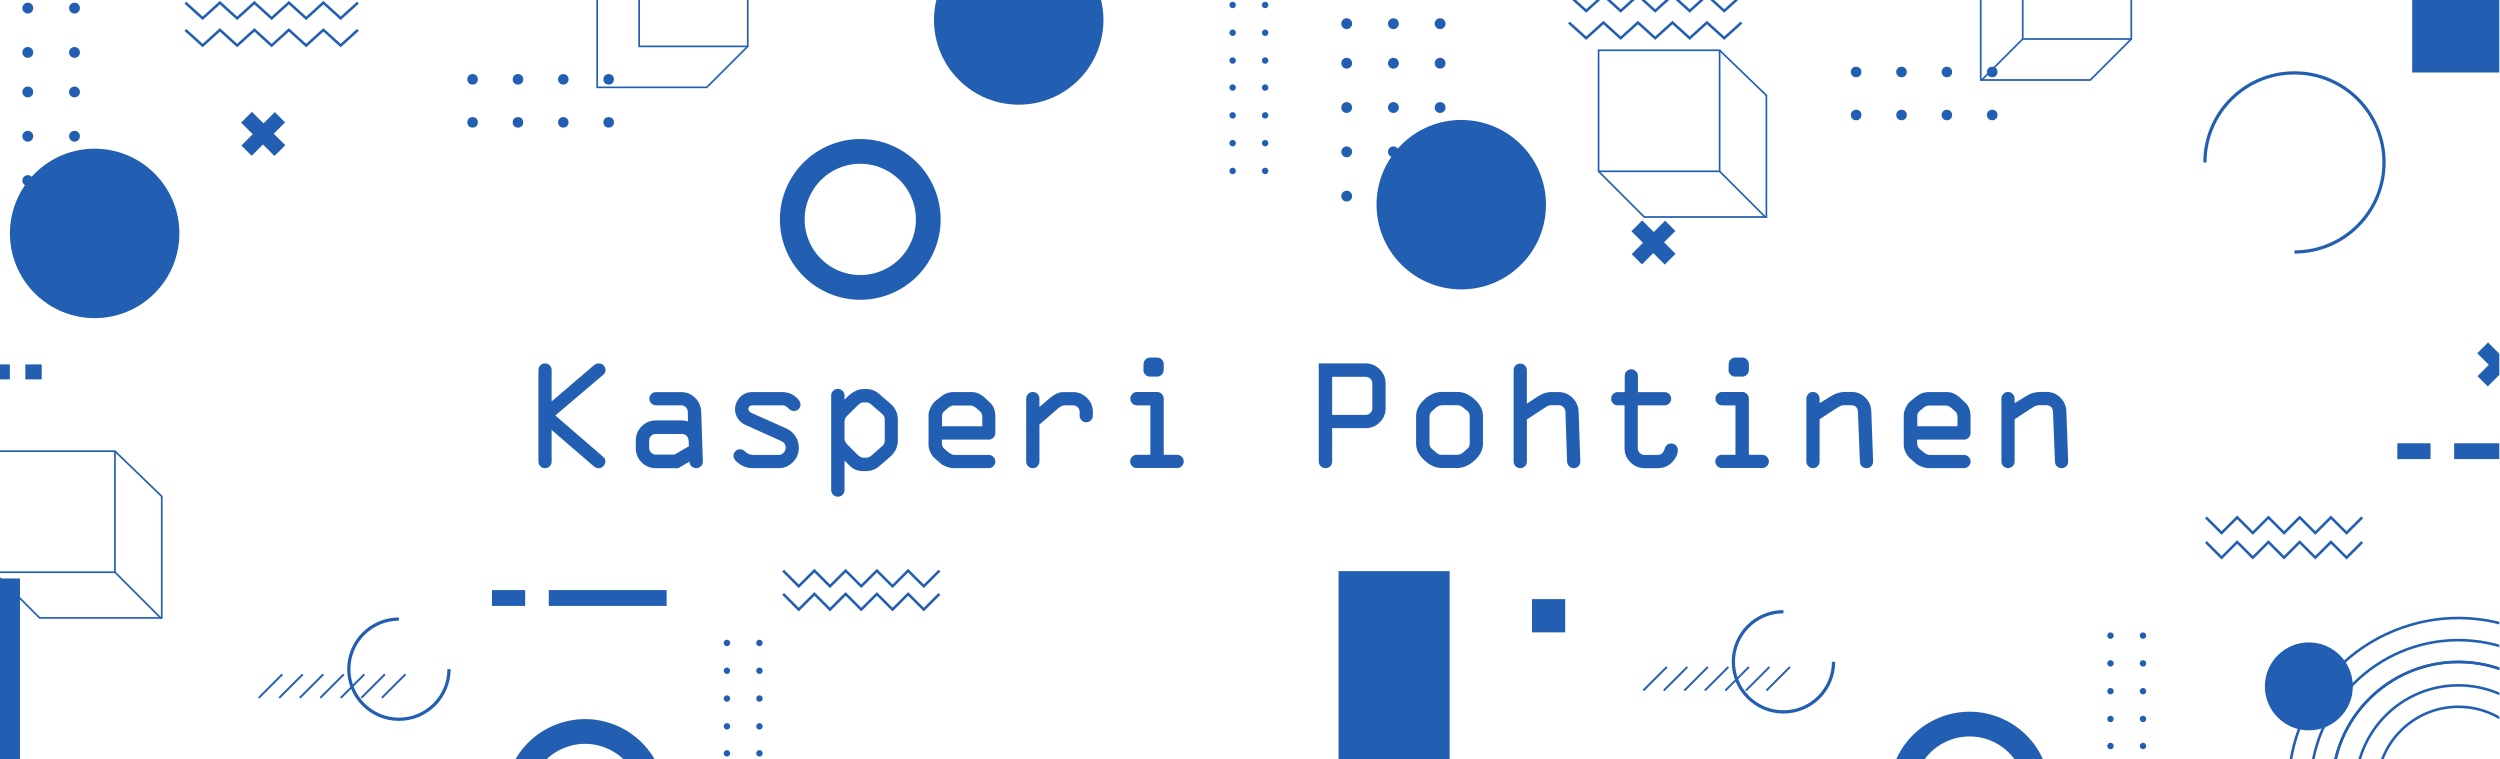 <svg id="ek2omF7utZx1" xmlns="http://www.w3.org/2000/svg" xmlns:xlink="http://www.w3.org/1999/xlink" viewBox="0 0 1920 583" shape-rendering="geometricPrecision" text-rendering="geometricPrecision">
<style><![CDATA[
#ek2omF7utZx5_to {animation: ek2omF7utZx5_to__to 10000ms linear infinite normal forwards}@keyframes ek2omF7utZx5_to__to { 0% {transform: translate(577.52px,407.4px);animation-timing-function: cubic-bezier(0.445,0.05,0.55,0.95)} 5% {transform: translate(577.52px,369.432px);animation-timing-function: cubic-bezier(0.445,0.05,0.55,0.95)} 10% {transform: translate(577.52px,407.4px)} 100% {transform: translate(577.52px,407.4px)}} #ek2omF7utZx6_to {animation: ek2omF7utZx6_to__to 10000ms linear infinite normal forwards}@keyframes ek2omF7utZx6_to__to { 0% {transform: translate(652.285px,418.425px)} 1% {transform: translate(652.285px,418.425px);animation-timing-function: cubic-bezier(0.445,0.05,0.55,0.95)} 6% {transform: translate(652.285px,380.457px);animation-timing-function: cubic-bezier(0.445,0.05,0.55,0.95)} 11% {transform: translate(652.285px,418.425px)} 100% {transform: translate(652.285px,418.425px)}} #ek2omF7utZx7_to {animation: ek2omF7utZx7_to__to 10000ms linear infinite normal forwards}@keyframes ek2omF7utZx7_to__to { 0% {transform: translate(727.275px,418.39px)} 2% {transform: translate(727.275px,418.39px);animation-timing-function: cubic-bezier(0.445,0.05,0.55,0.95)} 7% {transform: translate(727.275px,380.422px);animation-timing-function: cubic-bezier(0.445,0.05,0.55,0.95)} 12% {transform: translate(727.275px,418.39px)} 100% {transform: translate(727.275px,418.39px)}} #ek2omF7utZx8_to {animation: ek2omF7utZx8_to__to 10000ms linear infinite normal forwards}@keyframes ek2omF7utZx8_to__to { 0% {transform: translate(802.175px,428.12px)} 3% {transform: translate(802.175px,428.12px);animation-timing-function: cubic-bezier(0.445,0.05,0.55,0.95)} 8% {transform: translate(802.175px,390.152px);animation-timing-function: cubic-bezier(0.445,0.05,0.55,0.95)} 13% {transform: translate(802.175px,428.12px)} 100% {transform: translate(802.175px,428.12px)}} #ek2omF7utZx9_to {animation: ek2omF7utZx9_to__to 10000ms linear infinite normal forwards}@keyframes ek2omF7utZx9_to__to { 0% {transform: translate(877.02px,418.395px)} 4% {transform: translate(877.02px,418.395px);animation-timing-function: cubic-bezier(0.445,0.05,0.55,0.95)} 9% {transform: translate(877.02px,380.427px);animation-timing-function: cubic-bezier(0.445,0.05,0.55,0.95)} 14% {transform: translate(877.02px,418.395px)} 100% {transform: translate(877.02px,418.395px)}} #ek2omF7utZx10_to {animation: ek2omF7utZx10_to__to 10000ms linear infinite normal forwards}@keyframes ek2omF7utZx10_to__to { 0% {transform: translate(951.955px,418.35px)} 5% {transform: translate(951.955px,418.35px);animation-timing-function: cubic-bezier(0.445,0.05,0.55,0.95)} 10% {transform: translate(951.955px,380.382px);animation-timing-function: cubic-bezier(0.445,0.05,0.55,0.95)} 15% {transform: translate(951.955px,418.35px)} 100% {transform: translate(951.955px,418.35px)}} #ek2omF7utZx11_to {animation: ek2omF7utZx11_to__to 10000ms linear infinite normal forwards}@keyframes ek2omF7utZx11_to__to { 0% {transform: translate(1026.785px,405.09px)} 6% {transform: translate(1026.785px,405.09px);animation-timing-function: cubic-bezier(0.445,0.05,0.55,0.95)} 11% {transform: translate(1026.785px,367.122px);animation-timing-function: cubic-bezier(0.445,0.05,0.55,0.95)} 16% {transform: translate(1026.785px,405.09px)} 100% {transform: translate(1026.785px,405.09px)}} #ek2omF7utZx12_to {animation: ek2omF7utZx12_to__to 10000ms linear infinite normal forwards}@keyframes ek2omF7utZx12_to__to { 0% {transform: translate(1176.715px,407.39px)} 7% {transform: translate(1176.715px,407.39px);animation-timing-function: cubic-bezier(0.445,0.05,0.55,0.95)} 12% {transform: translate(1176.715px,369.422px);animation-timing-function: cubic-bezier(0.445,0.05,0.55,0.95)} 17% {transform: translate(1176.715px,407.39px)} 100% {transform: translate(1176.715px,407.39px)}} #ek2omF7utZx13_to {animation: ek2omF7utZx13_to__to 10000ms linear infinite normal forwards}@keyframes ek2omF7utZx13_to__to { 0% {transform: translate(1251.485px,418.284px)} 8% {transform: translate(1251.485px,418.284px);animation-timing-function: cubic-bezier(0.445,0.05,0.55,0.95)} 13% {transform: translate(1251.485px,380.316px);animation-timing-function: cubic-bezier(0.445,0.05,0.55,0.95)} 18% {transform: translate(1251.485px,418.284px)} 100% {transform: translate(1251.485px,418.284px)}} #ek2omF7utZx14_to {animation: ek2omF7utZx14_to__to 10000ms linear infinite normal forwards}@keyframes ek2omF7utZx14_to__to { 0% {transform: translate(1326.316px,407.445px)} 9% {transform: translate(1326.316px,407.445px);animation-timing-function: cubic-bezier(0.445,0.05,0.55,0.95)} 14% {transform: translate(1326.316px,369.477px);animation-timing-function: cubic-bezier(0.445,0.05,0.55,0.95)} 19% {transform: translate(1326.316px,407.445px)} 100% {transform: translate(1326.316px,407.445px)}} #ek2omF7utZx15_to {animation: ek2omF7utZx15_to__to 10000ms linear infinite normal forwards}@keyframes ek2omF7utZx15_to__to { 0% {transform: translate(1401.205px,409.635px)} 10% {transform: translate(1401.205px,409.635px);animation-timing-function: cubic-bezier(0.445,0.05,0.55,0.95)} 15% {transform: translate(1401.205px,371.667px);animation-timing-function: cubic-bezier(0.445,0.05,0.55,0.95)} 20% {transform: translate(1401.205px,409.635px)} 100% {transform: translate(1401.205px,409.635px)}} #ek2omF7utZx16_to {animation: ek2omF7utZx16_to__to 10000ms linear infinite normal forwards}@keyframes ek2omF7utZx16_to__to { 0% {transform: translate(1476.165px,405.09px)} 11% {transform: translate(1476.165px,405.09px);animation-timing-function: cubic-bezier(0.445,0.05,0.55,0.95)} 16% {transform: translate(1476.165px,367.122px);animation-timing-function: cubic-bezier(0.445,0.05,0.55,0.95)} 21% {transform: translate(1476.165px,405.09px)} 100% {transform: translate(1476.165px,405.09px)}} #ek2omF7utZx17_to {animation: ek2omF7utZx17_to__to 10000ms linear infinite normal forwards}@keyframes ek2omF7utZx17_to__to { 0% {transform: translate(1551.166px,418.335px)} 12% {transform: translate(1551.166px,418.335px);animation-timing-function: cubic-bezier(0.445,0.05,0.55,0.95)} 17% {transform: translate(1551.166px,380.367px);animation-timing-function: cubic-bezier(0.445,0.05,0.55,0.95)} 22% {transform: translate(1551.166px,418.335px)} 100% {transform: translate(1551.166px,418.335px)}} #ek2omF7utZx18_to {animation: ek2omF7utZx18_to__to 10000ms linear infinite normal forwards}@keyframes ek2omF7utZx18_to__to { 0% {transform: translate(1625.99px,418.395px)} 13% {transform: translate(1625.99px,418.395px);animation-timing-function: cubic-bezier(0.445,0.05,0.55,0.95)} 18% {transform: translate(1625.99px,380.427px);animation-timing-function: cubic-bezier(0.445,0.05,0.55,0.95)} 23% {transform: translate(1625.99px,418.395px)} 100% {transform: translate(1625.99px,418.395px)}} #ek2omF7utZx19_to {animation: ek2omF7utZx19_to__to 10000ms linear infinite normal forwards}@keyframes ek2omF7utZx19_to__to { 0% {transform: translate(1700.966px,418.335px)} 14% {transform: translate(1700.966px,418.335px);animation-timing-function: cubic-bezier(0.445,0.05,0.55,0.95)} 19% {transform: translate(1700.966px,380.367px);animation-timing-function: cubic-bezier(0.445,0.05,0.55,0.95)} 24% {transform: translate(1700.966px,418.335px)} 100% {transform: translate(1700.966px,418.335px)}} #ek2omF7utZx21_to {animation: ek2omF7utZx21_to__to 10000ms linear infinite normal forwards}@keyframes ek2omF7utZx21_to__to { 0% {transform: translate(709.009px,656.26px);animation-timing-function: cubic-bezier(0.445,0.05,0.55,0.95)} 50% {transform: translate(712.164px,722.242px);animation-timing-function: cubic-bezier(0.445,0.05,0.55,0.95)} 100% {transform: translate(709.009px,656.26px)}} #ek2omF7utZx44_to {animation: ek2omF7utZx44_to__to 10000ms linear infinite normal forwards}@keyframes ek2omF7utZx44_to__to { 0% {transform: translate(198.014px,498.795px);animation-timing-function: cubic-bezier(0.445,0.05,0.55,0.95)} 50% {transform: translate(201.169px,564.777px);animation-timing-function: cubic-bezier(0.445,0.05,0.55,0.95)} 100% {transform: translate(198.014px,498.795px)}} #ek2omF7utZx48_to {animation: ek2omF7utZx48_to__to 10000ms linear infinite normal forwards}@keyframes ek2omF7utZx48_to__to { 0% {transform: translate(604.834px,112.905px);animation-timing-function: cubic-bezier(0.445,0.05,0.55,0.95)} 50% {transform: translate(607.989px,137.609px);animation-timing-function: cubic-bezier(0.445,0.05,0.55,0.95)} 100% {transform: translate(604.834px,112.905px)}} #ek2omF7utZx64_to {animation: ek2omF7utZx64_to__to 10000ms linear infinite normal forwards}@keyframes ek2omF7utZx64_to__to { 0% {transform: translate(799.704px,541.26px);animation-timing-function: cubic-bezier(0.445,0.05,0.55,0.95)} 50% {transform: translate(802.859px,607.242px);animation-timing-function: cubic-bezier(0.445,0.05,0.55,0.95)} 100% {transform: translate(799.704px,541.26px)}} #ek2omF7utZx67_to {animation: ek2omF7utZx67_to__to 10000ms linear infinite normal forwards}@keyframes ek2omF7utZx67_to__to { 0% {transform: translate(346.864px,106.575px);animation-timing-function: cubic-bezier(0.445,0.05,0.55,0.95)} 50% {transform: translate(350.019px,172.557px);animation-timing-function: cubic-bezier(0.445,0.05,0.55,0.95)} 100% {transform: translate(346.864px,106.575px)}} #ek2omF7utZx71_to {animation: ek2omF7utZx71_to__to 10000ms linear infinite normal forwards}@keyframes ek2omF7utZx71_to__to { 0% {transform: translate(141.644px,209.73px);animation-timing-function: cubic-bezier(0.445,0.05,0.55,0.95)} 50% {transform: translate(144.799px,275.712px);animation-timing-function: cubic-bezier(0.445,0.05,0.55,0.95)} 100% {transform: translate(141.644px,209.73px)}} #ek2omF7utZx92_to {animation: ek2omF7utZx92_to__to 10000ms linear infinite normal forwards}@keyframes ek2omF7utZx92_to__to { 0% {transform: translate(141.644px,77.285px);animation-timing-function: cubic-bezier(0.445,0.05,0.55,0.95)} 50% {transform: translate(144.799px,143.267px);animation-timing-function: cubic-bezier(0.445,0.05,0.55,0.95)} 100% {transform: translate(141.644px,77.285px)}} #ek2omF7utZx113_to {animation: ek2omF7utZx113_to__to 10000ms linear infinite normal forwards}@keyframes ek2omF7utZx113_to__to { 0% {transform: translate(210.941px,267.327px);animation-timing-function: cubic-bezier(0.445,0.05,0.55,0.95)} 50% {transform: translate(210.941px,226.049px);animation-timing-function: cubic-bezier(0.445,0.05,0.55,0.95)} 100% {transform: translate(210.941px,267.327px)}} #ek2omF7utZx114_to {animation: ek2omF7utZx114_to__to 10000ms linear infinite normal forwards}@keyframes ek2omF7utZx114_to__to { 0% {transform: translate(920.624px,103.391px);animation-timing-function: cubic-bezier(0.445,0.05,0.55,0.95)} 50% {transform: translate(920.624px,62.113px);animation-timing-function: cubic-bezier(0.445,0.05,0.55,0.95)} 100% {transform: translate(920.624px,103.391px)}} #ek2omF7utZx116_to {animation: ek2omF7utZx116_to__to 10000ms linear infinite normal forwards}@keyframes ek2omF7utZx116_to__to { 0% {transform: translate(340.385px,190.905px);animation-timing-function: cubic-bezier(0.445,0.05,0.55,0.95)} 50% {transform: translate(340.385px,149.627px);animation-timing-function: cubic-bezier(0.445,0.05,0.55,0.95)} 100% {transform: translate(340.385px,190.905px)}} #ek2omF7utZx119_to {animation: ek2omF7utZx119_to__to 10000ms linear infinite normal forwards}@keyframes ek2omF7utZx119_to__to { 0% {transform: translate(444.61px,601.98px);animation-timing-function: cubic-bezier(0.445,0.05,0.55,0.95)} 50% {transform: translate(444.61px,560.702px);animation-timing-function: cubic-bezier(0.445,0.05,0.55,0.95)} 100% {transform: translate(444.61px,601.98px)}} #ek2omF7utZx120_to {animation: ek2omF7utZx120_to__to 10000ms linear infinite normal forwards}@keyframes ek2omF7utZx120_to__to { 0% {transform: translate(393.265px,614.98px);animation-timing-function: cubic-bezier(0.445,0.05,0.55,0.95)} 50% {transform: translate(393.265px,573.702px);animation-timing-function: cubic-bezier(0.445,0.05,0.55,0.95)} 100% {transform: translate(393.265px,614.98px)}} #ek2omF7utZx128_to {animation: ek2omF7utZx128_to__to 10000ms linear infinite normal forwards}@keyframes ek2omF7utZx128_to__to { 0% {transform: translate(67.529px,367.93px);animation-timing-function: cubic-bezier(0.445,0.05,0.55,0.95)} 50% {transform: translate(70.684px,433.912px);animation-timing-function: cubic-bezier(0.445,0.05,0.55,0.95)} 100% {transform: translate(67.529px,367.93px)}} #ek2omF7utZx129_to {animation: ek2omF7utZx129_to__to 10000ms linear infinite normal forwards}@keyframes ek2omF7utZx129_to__to { 0% {transform: translate(157.699px,367.93px);animation-timing-function: cubic-bezier(0.445,0.05,0.55,0.95)} 50% {transform: translate(160.854px,433.912px);animation-timing-function: cubic-bezier(0.445,0.05,0.55,0.95)} 100% {transform: translate(157.699px,367.93px)}} #ek2omF7utZx130_to {animation: ek2omF7utZx130_to__to 10000ms linear infinite normal forwards}@keyframes ek2omF7utZx130_to__to { 0% {transform: translate(583.13px,547.33px);animation-timing-function: cubic-bezier(0.445,0.05,0.55,0.95)} 50% {transform: translate(583.13px,506.052px);animation-timing-function: cubic-bezier(0.445,0.05,0.55,0.95)} 100% {transform: translate(583.13px,547.33px)}} #ek2omF7utZx133_to {animation: ek2omF7utZx133_to__to 10000ms linear infinite normal forwards}@keyframes ek2omF7utZx133_to__to { 0% {transform: translate(587.551px,702.061px);animation-timing-function: cubic-bezier(0.445,0.05,0.55,0.95)} 50% {transform: translate(587.551px,660.783px);animation-timing-function: cubic-bezier(0.445,0.05,0.55,0.95)} 100% {transform: translate(587.551px,702.061px)}} #ek2omF7utZx134_to {animation: ek2omF7utZx134_to__to 10000ms linear infinite normal forwards}@keyframes ek2omF7utZx134_to__to { 0% {transform: translate(1097.39px,144.935px);animation-timing-function: cubic-bezier(0.445,0.05,0.55,0.95)} 50% {transform: translate(1100.545px,210.917px);animation-timing-function: cubic-bezier(0.445,0.05,0.55,0.95)} 100% {transform: translate(1097.39px,144.935px)}} #ek2omF7utZx158_to {animation: ek2omF7utZx158_to__to 10000ms linear infinite normal forwards}@keyframes ek2omF7utZx158_to__to { 0% {transform: translate(798.936px,256.57px);animation-timing-function: cubic-bezier(0.445,0.05,0.55,0.95)} 50% {transform: translate(798.936px,215.292px);animation-timing-function: cubic-bezier(0.445,0.05,0.55,0.95)} 100% {transform: translate(798.936px,256.57px)}} #ek2omF7utZx161_to {animation: ek2omF7utZx161_to__to 10000ms linear infinite normal forwards}@keyframes ek2omF7utZx161_to__to { 0% {transform: translate(1771.58px,650.615px);animation-timing-function: cubic-bezier(0.445,0.05,0.55,0.95)} 50% {transform: translate(1774.58px,594.177px);animation-timing-function: cubic-bezier(0.445,0.05,0.55,0.95)} 100% {transform: translate(1771.58px,650.615px)}} #ek2omF7utZx184_to {animation: ek2omF7utZx184_to__to 10000ms linear infinite normal forwards}@keyframes ek2omF7utZx184_to__to { 0% {transform: translate(0.41px,-71.33px);animation-timing-function: cubic-bezier(0.445,0.05,0.55,0.95)} 50% {transform: translate(0.652px,-31.418px);animation-timing-function: cubic-bezier(0.445,0.05,0.55,0.95)} 100% {transform: translate(0.41px,-71.33px)}} #ek2omF7utZx188_to {animation: ek2omF7utZx188_to__to 10000ms linear infinite normal forwards}@keyframes ek2omF7utZx188_to__to { 0% {transform: translate(1667.4px,107.255px);animation-timing-function: cubic-bezier(0.445,0.05,0.55,0.95)} 50% {transform: translate(1670.4px,50.817px);animation-timing-function: cubic-bezier(0.445,0.05,0.55,0.95)} 100% {transform: translate(1667.4px,107.255px)}} #ek2omF7utZx205_to {animation: ek2omF7utZx205_to__to 10000ms linear infinite normal forwards}@keyframes ek2omF7utZx205_to__to { 0% {transform: translate(1892.405px,500.87px);animation-timing-function: cubic-bezier(0.445,0.05,0.55,0.95)} 50% {transform: translate(1895.405px,444.432px);animation-timing-function: cubic-bezier(0.445,0.05,0.55,0.95)} 100% {transform: translate(1892.405px,500.87px)}} #ek2omF7utZx208_to {animation: ek2omF7utZx208_to__to 10000ms linear infinite normal forwards}@keyframes ek2omF7utZx208_to__to { 0% {transform: translate(1409.435px,100.93px);animation-timing-function: cubic-bezier(0.445,0.05,0.55,0.95)} 50% {transform: translate(1409.677px,142.702px);animation-timing-function: cubic-bezier(0.445,0.05,0.55,0.95)} 100% {transform: translate(1409.435px,100.93px)}} #ek2omF7utZx212_to {animation: ek2omF7utZx212_to__to 10000ms linear infinite normal forwards}@keyframes ek2omF7utZx212_to__to { 0% {transform: translate(1190.435px,187.655px);animation-timing-function: cubic-bezier(0.445,0.05,0.55,0.95)} 50% {transform: translate(1193.435px,131.217px);animation-timing-function: cubic-bezier(0.445,0.05,0.55,0.95)} 100% {transform: translate(1190.435px,187.655px)}} #ek2omF7utZx233_to {animation: ek2omF7utZx233_to__to 10000ms linear infinite normal forwards}@keyframes ek2omF7utZx233_to__to { 0% {transform: translate(1190.435px,55.21px);animation-timing-function: cubic-bezier(0.445,0.05,0.55,0.95)} 50% {transform: translate(1193.435px,-1.228px);animation-timing-function: cubic-bezier(0.445,0.05,0.55,0.95)} 100% {transform: translate(1190.435px,55.21px)}} #ek2omF7utZx254_to {animation: ek2omF7utZx254_to__to 10000ms linear infinite normal forwards}@keyframes ek2omF7utZx254_to__to { 0% {transform: translate(1260.49px,245.257px);animation-timing-function: cubic-bezier(0.445,0.05,0.55,0.95)} 50% {transform: translate(1260.732px,268.735px);animation-timing-function: cubic-bezier(0.445,0.05,0.55,0.95)} 100% {transform: translate(1260.49px,245.257px)}} #ek2omF7utZx257_to {animation: ek2omF7utZx257_to__to 10000ms linear infinite normal forwards}@keyframes ek2omF7utZx257_to__to { 0% {transform: translate(1900.4px,212.81px);animation-timing-function: cubic-bezier(0.445,0.05,0.55,0.95)} 50% {transform: translate(1900.642px,254.582px);animation-timing-function: cubic-bezier(0.445,0.05,0.55,0.95)} 100% {transform: translate(1900.4px,212.81px)}} #ek2omF7utZx258_to {animation: ek2omF7utZx258_to__to 10000ms linear infinite normal forwards}@keyframes ek2omF7utZx258_to__to { 0% {transform: translate(4.41px,89.058px);animation-timing-function: cubic-bezier(0.445,0.05,0.55,0.95)} 50% {transform: translate(0.652px,41.772px);animation-timing-function: cubic-bezier(0.445,0.05,0.55,0.95)} 100% {transform: translate(4.41px,89.058px)}} #ek2omF7utZx259_to {animation: ek2omF7utZx259_to__to 10000ms linear infinite normal forwards}@keyframes ek2omF7utZx259_to__to { 0% {transform: translate(2057.715px,368.025px);animation-timing-function: cubic-bezier(0.445,0.05,0.55,0.95)} 50% {transform: translate(2060.715px,311.587px);animation-timing-function: cubic-bezier(0.445,0.05,0.55,0.95)} 100% {transform: translate(2057.715px,368.025px)}} #ek2omF7utZx260_to {animation: ek2omF7utZx260_to__to 10000ms linear infinite normal forwards}@keyframes ek2omF7utZx260_to__to { 0% {transform: translate(1098px,526.68px);animation-timing-function: cubic-bezier(0.445,0.05,0.55,0.95)} 50% {transform: translate(1098.242px,568.452px);animation-timing-function: cubic-bezier(0.445,0.05,0.55,0.95)} 100% {transform: translate(1098px,526.68px)}} #ek2omF7utZx261_to {animation: ek2omF7utZx261_to__to 10000ms linear infinite normal forwards}@keyframes ek2omF7utZx261_to__to { 0% {transform: translate(1473.345px,596.33px);animation-timing-function: cubic-bezier(0.445,0.05,0.55,0.95)} 50% {transform: translate(1476.345px,539.892px);animation-timing-function: cubic-bezier(0.445,0.05,0.55,0.95)} 100% {transform: translate(1473.345px,596.33px)}} #ek2omF7utZx272_to {animation: ek2omF7utZx272_to__to 10000ms linear infinite normal forwards}@keyframes ek2omF7utZx272_to__to { 0% {transform: translate(2026.269px,693.164px);animation-timing-function: cubic-bezier(0.445,0.05,0.55,0.95)} 50% {transform: translate(2026.511px,734.936px);animation-timing-function: cubic-bezier(0.445,0.05,0.55,0.95)} 100% {transform: translate(2026.269px,693.164px)}} #ek2omF7utZx279_to {animation: ek2omF7utZx279_to__to 10000ms linear infinite normal forwards}@keyframes ek2omF7utZx279_to__to { 0% {transform: translate(1911.44px,615.21px);animation-timing-function: cubic-bezier(0.445,0.05,0.55,0.95)} 50% {transform: translate(1911.682px,656.982px);animation-timing-function: cubic-bezier(0.445,0.05,0.55,0.95)} 100% {transform: translate(1911.44px,615.21px)}} #ek2omF7utZx280_to {animation: ek2omF7utZx280_to__to 10000ms linear infinite normal forwards}@keyframes ek2omF7utZx280_to__to { 0% {transform: translate(2046.46px,434.57px);animation-timing-function: cubic-bezier(0.445,0.05,0.55,0.95)} 50% {transform: translate(2049.46px,378.132px);animation-timing-function: cubic-bezier(0.445,0.05,0.55,0.95)} 100% {transform: translate(2046.46px,434.57px)}} #ek2omF7utZx283_to {animation: ek2omF7utZx283_to__to 10000ms linear infinite normal forwards}@keyframes ek2omF7utZx283_to__to { 0% {transform: translate(1314.8px,548.2px);animation-timing-function: cubic-bezier(0.445,0.05,0.55,0.95)} 50% {transform: translate(1317.8px,491.762px);animation-timing-function: cubic-bezier(0.445,0.05,0.55,0.95)} 100% {transform: translate(1314.8px,548.2px)}} #ek2omF7utZx284_to {animation: ek2omF7utZx284_to__to 10000ms linear infinite normal forwards}@keyframes ek2omF7utZx284_to__to { 0% {transform: translate(1990.81px,87.84px);animation-timing-function: cubic-bezier(0.445,0.05,0.55,0.95)} 50% {transform: translate(1991.052px,129.612px);animation-timing-function: cubic-bezier(0.445,0.05,0.55,0.95)} 100% {transform: translate(1990.81px,87.84px)}} #ek2omF7utZx285_to {animation: ek2omF7utZx285_to__to 10000ms linear infinite normal forwards}@keyframes ek2omF7utZx285_to__to { 0% {transform: translate(1650.87px,696.388px);animation-timing-function: cubic-bezier(0.445,0.05,0.55,0.95)} 50% {transform: translate(1651.112px,738.16px);animation-timing-function: cubic-bezier(0.445,0.05,0.55,0.95)} 100% {transform: translate(1650.87px,696.388px)}}
]]></style>
<g style="isolation:isolate" transform="translate(-138.242-88.062)"><g><g><g id="ek2omF7utZx5_to" transform="translate(577.52,407.4)"><path d="M551.74,442.54v-70.17c0-1.45.49-2.68,1.48-3.69s2.19-1.51,3.6-1.51s2.61.49,3.6,1.48s1.48,2.19,1.48,3.61v24.06l32.57-27.81c1.13-.93,2.4-1.37,3.81-1.33c1.41,0,2.6.52,3.57,1.55.97,1.04,1.45,2.23,1.45,3.58-.02,1.39-.58,2.56-1.67,3.48l-36.9,31.37l36.95,31.92c1.01.85,1.51,1.94,1.5,3.27c0,1.34-.49,2.55-1.48,3.64s-2.21,1.64-3.66,1.64c-1.37,0-2.6-.46-3.69-1.39L561.9,418.3v24.25c0,1.41-.49,2.61-1.48,3.6s-2.19,1.48-3.6,1.48-2.56-.49-3.57-1.48-1.51-2.19-1.51-3.6Z" transform="translate(-577.52,-407.4)" fill="#225fb2"/></g><g id="ek2omF7utZx6_to" transform="translate(652.285,418.425)"><path d="M641.92,410.93h19.95c1.09,0,2.67.24,4.73.72l-.12-7.2c0-1.41-.5-2.61-1.49-3.6s-2.19-1.48-3.61-1.48h-19.35c-1.38,0-2.57-.5-3.58-1.51s-1.52-2.2-1.52-3.57.49-2.61,1.49-3.6c.99-.99,2.19-1.48,3.61-1.48h19.34c4.2,0,7.79,1.47,10.76,4.42s4.52,6.56,4.64,10.84l1.27,38.08c0,1.41-.51,2.61-1.51,3.6-1.01.99-2.2,1.48-3.57,1.48-1.45,0-2.69-.49-3.69-1.48-1.01-.99-1.51-2.19-1.51-3.6l-8.61,5.09h-17.22c-4.29,0-7.92-1.49-10.91-4.48s-4.49-6.62-4.49-10.9v-5.93c0-4.24,1.51-7.86,4.52-10.87s6.64-4.51,10.88-4.51Zm25.44,19.8l-.3-4.3c-.04-1.45-.55-2.66-1.52-3.63s-2.16-1.45-3.58-1.45h-20.06c-1.41,0-2.62.49-3.61,1.48s-1.48,2.19-1.48,3.6v5.69c0,1.37.5,2.56,1.51,3.57s2.2,1.51,3.58,1.51h14.36l11.09-6.48Z" transform="translate(-652.285,-418.425)" fill="#225fb2"/></g><g id="ek2omF7utZx7_to" transform="translate(727.275,418.39)"><path d="M715.89,389.19h23.31c3.63,0,6.84,1.08,9.63,3.24s4.18,4.27,4.18,6.33c0,1.45-.51,2.64-1.54,3.57s-2.17,1.39-3.42,1.39c-1.61,0-3.09-.73-4.42-2.18s-2.72-2.18-4.18-2.18h-23.01c-2.26,0-3.39.94-3.39,2.82c0,1.32.75,2.32,2.26,3l27.04,12.04c2.74,1.21,5,3.16,6.75,5.84s2.63,5.66,2.63,8.93c0,4.36-1.54,8.05-4.63,11.08s-6.59,4.54-10.5,4.54h-20.59c-3.55,0-6.85-1.07-9.9-3.21s-4.57-4.22-4.57-6.24c0-1.33.49-2.51,1.48-3.54s2.27-1.54,3.84-1.54c1.29,0,2.67.73,4.15,2.18c1.47,1.45,3.6,2.18,6.39,2.18h18.95c1.49,0,2.74-.58,3.75-1.73s1.51-2.47,1.51-3.97c0-2.3-1.13-3.96-3.39-4.96l-27.31-12.29c-2.62-1.17-4.64-2.87-6.05-5.09s-2.12-4.48-2.12-6.78c0-3.63,1.26-6.78,3.78-9.45c2.52-2.66,5.64-4,9.35-4Z" transform="translate(-727.275,-418.39)" fill="#225fb2"/></g><g id="ek2omF7utZx8_to" transform="translate(802.175,428.12)"><path d="M786.85,441.81v22.52c0,1.45-.49,2.68-1.48,3.69s-2.19,1.51-3.6,1.51-2.63-.51-3.66-1.51c-1.03-1.01-1.54-2.24-1.54-3.69v-72.54c0-1.37.5-2.56,1.51-3.57s2.24-1.51,3.69-1.51c1.37,0,2.56.5,3.57,1.51s1.51,2.2,1.51,3.57v3.27c4.92-5.49,9.79-8.23,14.59-8.23h2.36c3.59,0,6.9,1.33,9.93,4l8.48,7.33c3.71,3.23,5.57,7.33,5.57,12.29v15.86c0,5-2,9.22-5.99,12.65l-8.29,7.14c-2.75,2.5-6.22,3.75-10.41,3.75h-2.24c-3.96,0-7.31-1.37-10.05-4.12l-3.94-3.94Zm14.35-2.24h2.6c1.25,0,2.58-.63,4-1.88l7.93-6.96c1.33-1.05,2-2.48,2-4.3v-16.41c0-1.61-.75-3.05-2.24-4.3l-8.54-7.33c-.97-.85-2.02-1.27-3.15-1.27h-2.97c-1.13,0-2.6.93-4.42,2.79l-7.57,7.51c-1.33,1.33-2,2.83-2,4.48v13.02c0,1.57.75,3.11,2.24,4.6l7.33,7.33c1.82,1.82,3.41,2.72,4.78,2.72Z" transform="translate(-802.175,-428.12)" fill="#225fb2"/></g><g id="ek2omF7utZx9_to" transform="translate(877.02,418.395)"><path d="M902.67,408.33v12.29c0,1.37-.51,2.56-1.51,3.57-1.01,1.01-2.2,1.51-3.57,1.51h-35.96v2.97c0,1.74.75,3.21,2.24,4.42l2.97,2.48c1.61,1.25,3.15,1.88,4.6,1.88h26.16c1.37,0,2.56.49,3.57,1.48s1.51,2.19,1.51,3.6-.51,2.56-1.54,3.57-2.21,1.51-3.54,1.51h-26.82c-1.78,0-3.64-.37-5.6-1.12s-3.4-1.52-4.33-2.33l-4.54-4c-1.41-1.13-2.59-2.7-3.54-4.72s-1.42-3.88-1.42-5.57v-23.31c0-1.33.51-3.13,1.54-5.39s2.33-4.02,3.91-5.27l4.24-3.33c2.79-2.26,5.87-3.39,9.26-3.39h14.29c3.59,0,6.98,1.49,10.17,4.48l3.81,3.63c2.74,2.46,4.12,6.14,4.12,11.02Zm-40.93-.79v7.87h30.88v-7.08c0-1.9-.59-3.35-1.76-4.36l-2.97-2.6c-1.53-1.25-2.91-1.88-4.12-1.88h-12.78c-1.57,0-3.01.54-4.3,1.63l-2.97,2.48c-1.33,1.01-2,2.32-2,3.94Z" transform="translate(-877.02,-418.395)" fill="#225fb2"/></g><g id="ek2omF7utZx10_to" transform="translate(951.955,418.35)"><path d="M926.35,442.54v-48.26c0-1.41.49-2.63,1.48-3.66s2.19-1.54,3.6-1.54s2.61.5,3.6,1.51s1.48,2.24,1.48,3.69v6.36l8.29-7.08c3.43-2.91,6.78-4.36,10.05-4.36h7.45c4.2,0,7.79,1.49,10.78,4.48s4.48,6.58,4.48,10.78v2.72c0,1.45-.49,2.68-1.48,3.69s-2.19,1.51-3.6,1.51-2.61-.49-3.6-1.48-1.48-2.19-1.48-3.6v-2.85c0-1.41-.49-2.61-1.48-3.6s-2.19-1.48-3.6-1.48h-6.6c-1.41,0-2.99.75-4.72,2.24l-14.47,12.53v28.4c0,1.41-.51,2.61-1.51,3.6-1.01.99-2.2,1.48-3.57,1.48s-2.61-.49-3.6-1.48-1.48-2.19-1.48-3.6Z" transform="translate(-951.955,-418.35)" fill="#225fb2"/></g><g id="ek2omF7utZx11_to" transform="translate(1026.785,405.09)"><path d="M1042.29,447.5h-31c-1.41,0-2.61-.49-3.6-1.48s-1.48-2.19-1.48-3.6.49-2.56,1.48-3.57s2.19-1.51,3.6-1.51h10.41v-37.96h-10.29c-1.41,0-2.61-.5-3.6-1.51s-1.48-2.2-1.48-3.57.49-2.63,1.48-3.66s2.19-1.54,3.6-1.54h15.5c1.41,0,2.61.51,3.6,1.54s1.48,2.25,1.48,3.66v43.05h10.17c1.41,0,2.63.49,3.66,1.48s1.54,2.19,1.54,3.6-.51,2.61-1.51,3.6c-1.01.99-2.2,1.48-3.57,1.48Zm-20.71-84.83h5.33c1.41,0,2.61.49,3.6,1.48s1.48,2.19,1.48,3.6v4.36c0,1.41-.5,2.63-1.48,3.66s-2.19,1.54-3.6,1.54h-5.45c-1.45,0-2.68-.52-3.66-1.57-.99-1.05-1.46-2.22-1.42-3.51l.12-4.48c0-1.41.49-2.61,1.48-3.6s2.19-1.48,3.6-1.48Z" transform="translate(-1026.785,-405.09)" fill="#225fb2"/></g><g id="ek2omF7utZx12_to" transform="translate(1176.715,407.39)"><path d="M1151.04,442.54v-75.38h36.09c4.16,0,7.74,1.51,10.75,4.54s4.51,6.64,4.51,10.84v19.07c0,4.2-1.49,7.79-4.48,10.78s-6.58,4.48-10.78,4.48h-25.79v25.67c0,1.41-.5,2.61-1.48,3.6-.99.99-2.19,1.48-3.6,1.48s-2.68-.49-3.69-1.48-1.51-2.19-1.51-3.6Zm10.29-35.84h25.79c1.37,0,2.56-.49,3.57-1.48s1.51-2.19,1.51-3.6v-19.07c0-1.41-.5-2.61-1.51-3.6s-2.2-1.48-3.57-1.48h-25.79v29.24Z" transform="translate(-1176.715,-407.39)" fill="#225fb2"/></g><g id="ek2omF7utZx13_to" transform="translate(1251.485,418.284)"><path d="M1277.16,407.54v21.49c0,4.56-2.15,8.78-6.45,12.65s-8.73,5.81-13.29,5.81h-11.93c-4.64,0-9.08-1.97-13.32-5.9s-6.36-8.12-6.36-12.56v-21.49c0-4.44,2.07-8.63,6.21-12.56c4.14-3.94,8.63-5.9,13.47-5.9h11.93c4.56-.08,8.99,1.82,13.29,5.69s6.45,8.13,6.45,12.78Zm-41.05.42v20.59c0,1.86.67,3.33,2,4.42l3.81,3.27c.85.73,2.04,1.09,3.57,1.09h11.81c1.74,0,3.31-.63,4.72-1.88l3.09-2.72c1.25-.97,1.88-2.32,1.88-4.06v-20.59c0-2.02-.63-3.51-1.88-4.48l-3.57-2.85c-1.21-1.01-2.62-1.51-4.24-1.51h-10.54c-2.3,0-4.08.54-5.33,1.63l-3.45,2.97c-1.25,1.05-1.88,2.42-1.88,4.12Z" transform="translate(-1251.485,-418.284)" fill="#225fb2"/></g><g id="ek2omF7utZx14_to" transform="translate(1326.316,407.445)"><path d="M1300.71,442.54v-70.3c0-1.37.49-2.54,1.48-3.51s2.19-1.45,3.6-1.45s2.61.49,3.6,1.48s1.48,2.19,1.48,3.6v25.67l8.17-5.33c3.71-2.34,7.02-3.51,9.93-3.51h6.3c4.16,0,7.73,1.48,10.72,4.45s4.54,6.57,4.66,10.81l1.27,38.08c.04,1.41-.44,2.61-1.45,3.6s-2.22,1.48-3.63,1.48-2.6-.51-3.57-1.54-1.47-2.21-1.51-3.54l-1.27-38.21c-.04-1.37-.57-2.56-1.57-3.57-1.01-1.01-2.22-1.51-3.63-1.51h-5.69c-1.29,0-2.71.5-4.24,1.51l-14.47,9.45v32.33c0,1.41-.5,2.61-1.48,3.6-.99.99-2.19,1.48-3.6,1.48s-2.61-.49-3.6-1.48-1.48-2.19-1.48-3.6Z" transform="translate(-1326.316,-407.445)" fill="#225fb2"/></g><g id="ek2omF7utZx15_to" transform="translate(1401.205,409.635)"><path d="M1411.45,447.62h-10.17c-4.2,0-7.81-1.49-10.84-4.48s-4.54-6.58-4.54-10.78v-33h-5.21c-1.41,0-2.61-.48-3.6-1.45s-1.48-2.18-1.48-3.63.49-2.61,1.48-3.6s2.19-1.48,3.6-1.48h5.33v-12.47c0-1.41.49-2.61,1.48-3.6s2.19-1.48,3.6-1.48c1.33,0,2.51.51,3.54,1.51c1.03,1.01,1.54,2.2,1.54,3.57v12.47h20.46c1.37,0,2.56.5,3.57,1.51s1.51,2.2,1.51,3.57-.5,2.61-1.51,3.6-2.2,1.48-3.57,1.48h-20.59v33c0,1.37.51,2.56,1.54,3.57s2.25,1.51,3.66,1.51h9.93c2.7,0,4.5-1.46,5.39-4.39s2.6-4.39,5.15-4.39c1.49,0,2.71.49,3.66,1.48s1.42,2.23,1.42,3.72c0,3.07-1.44,6.12-4.33,9.17s-6.57,4.57-11.05,4.57Z" transform="translate(-1401.205,-409.635)" fill="#225fb2"/></g><g id="ek2omF7utZx16_to" transform="translate(1476.165,405.09)"><path d="M1491.67,447.5h-31c-1.41,0-2.61-.49-3.6-1.48s-1.48-2.19-1.48-3.6.49-2.56,1.48-3.57s2.19-1.51,3.6-1.51h10.41v-37.96h-10.29c-1.41,0-2.61-.5-3.6-1.51s-1.48-2.2-1.48-3.57.49-2.63,1.48-3.66s2.19-1.54,3.6-1.54h15.5c1.41,0,2.61.51,3.6,1.54s1.48,2.25,1.48,3.66v43.05h10.17c1.41,0,2.63.49,3.66,1.48s1.54,2.19,1.54,3.6-.5,2.61-1.51,3.6-2.2,1.48-3.57,1.48Zm-20.71-84.83h5.33c1.41,0,2.61.49,3.6,1.48s1.48,2.19,1.48,3.6v4.36c0,1.41-.5,2.63-1.48,3.66-.99,1.03-2.19,1.54-3.6,1.54h-5.45c-1.45,0-2.67-.52-3.66-1.57s-1.46-2.22-1.42-3.51l.12-4.48c0-1.41.49-2.61,1.48-3.6s2.19-1.48,3.6-1.48Z" transform="translate(-1476.165,-405.09)" fill="#225fb2"/></g><g id="ek2omF7utZx17_to" transform="translate(1551.166,418.335)"><path d="M1549.58,401l-13.89,9.02v32.51c0,1.37-.5,2.56-1.51,3.57s-2.2,1.51-3.57,1.51-2.56-.5-3.57-1.51-1.51-2.2-1.51-3.57v-48.26c0-1.41.49-2.63,1.48-3.66s2.19-1.54,3.6-1.54s2.56.51,3.57,1.54s1.51,2.25,1.51,3.66v3.39l9.28-5.63c3.11-1.98,6.63-2.97,10.55-2.97h4.73c4.04,0,7.54,1.43,10.49,4.3s4.51,6.4,4.67,10.6l1.39,38.57c.04,1.37-.44,2.56-1.45,3.57s-2.22,1.51-3.63,1.51c-1.33,0-2.5-.45-3.51-1.36s-1.53-2.15-1.57-3.72l-1.51-37.96c-.12-3.55-1.98-5.33-5.58-5.33h-4.97c-1.54,0-3.2.58-4.98,1.76Z" transform="translate(-1551.166,-418.335)" fill="#225fb2"/></g><g id="ek2omF7utZx18_to" transform="translate(1625.99,418.395)"><path d="M1651.64,408.33v12.29c0,1.37-.5,2.56-1.51,3.57s-2.2,1.51-3.57,1.51h-35.96v2.97c0,1.74.75,3.21,2.24,4.42l2.97,2.48c1.61,1.25,3.15,1.88,4.6,1.88h26.16c1.37,0,2.56.49,3.57,1.48s1.51,2.19,1.51,3.6-.51,2.56-1.54,3.57-2.21,1.51-3.54,1.51h-26.82c-1.78,0-3.64-.37-5.6-1.12s-3.4-1.52-4.33-2.33l-4.54-4c-1.41-1.13-2.59-2.7-3.54-4.72s-1.42-3.88-1.42-5.57v-23.31c0-1.33.51-3.13,1.54-5.39s2.33-4.02,3.91-5.27l4.24-3.33c2.79-2.26,5.87-3.39,9.26-3.39h14.29c3.59,0,6.98,1.49,10.17,4.48l3.81,3.63c2.74,2.46,4.12,6.14,4.12,11.02Zm-40.93-.79v7.87h30.88v-7.08c0-1.9-.59-3.35-1.76-4.36l-2.97-2.6c-1.53-1.25-2.91-1.88-4.12-1.88h-12.78c-1.57,0-3.01.54-4.3,1.63l-2.97,2.48c-1.33,1.01-2,2.32-2,3.94Z" transform="translate(-1625.99,-418.395)" fill="#225fb2"/></g><g id="ek2omF7utZx19_to" transform="translate(1700.966,418.335)"><path d="M1699.38,401l-13.89,9.02v32.51c0,1.37-.5,2.56-1.51,3.57s-2.2,1.51-3.57,1.51-2.56-.5-3.57-1.51-1.51-2.2-1.51-3.57v-48.26c0-1.41.49-2.63,1.48-3.66s2.19-1.54,3.6-1.54s2.56.51,3.57,1.54s1.51,2.25,1.51,3.66v3.39l9.28-5.63c3.11-1.98,6.63-2.97,10.55-2.97h4.73c4.04,0,7.54,1.43,10.49,4.3s4.51,6.4,4.67,10.6l1.39,38.57c.04,1.37-.44,2.56-1.45,3.57s-2.22,1.51-3.63,1.51c-1.33,0-2.5-.45-3.51-1.36s-1.53-2.15-1.57-3.72l-1.51-37.96c-.12-3.55-1.98-5.33-5.58-5.33h-4.97c-1.54,0-3.2.58-4.98,1.76Z" transform="translate(-1700.966,-418.335)" fill="#225fb2"/></g></g><g><g id="ek2omF7utZx21_to" transform="translate(709.009,656.26)"><g transform="translate(-708.25,-656.26)"><g><g><path d="M720.73,584.33c-1.37,0-2.48-1.11-2.48-2.48s1.11-2.48,2.48-2.48s2.48,1.11,2.48,2.48-1.11,2.48-2.48,2.48Z" fill="#225fb2"/><path d="M720.73,605.68c-1.37,0-2.48-1.11-2.48-2.48s1.11-2.48,2.48-2.48s2.48,1.11,2.48,2.48-1.11,2.48-2.48,2.48Z" fill="#225fb2"/><path d="M720.73,627.02c-1.37,0-2.48-1.11-2.48-2.48s1.11-2.48,2.48-2.48s2.48,1.11,2.48,2.48-1.11,2.48-2.48,2.48Z" fill="#225fb2"/><path d="M720.73,648.36c-1.37,0-2.48-1.11-2.48-2.48s1.11-2.48,2.48-2.48s2.48,1.11,2.48,2.48-1.11,2.48-2.48,2.48Z" fill="#225fb2"/></g><g><path d="M720.73,669.12c-1.37,0-2.48-1.11-2.48-2.48s1.11-2.48,2.48-2.48s2.48,1.11,2.48,2.48-1.11,2.48-2.48,2.48Z" fill="#225fb2"/><path d="M720.73,690.46c-1.37,0-2.48-1.11-2.48-2.48s1.11-2.48,2.48-2.48s2.48,1.11,2.48,2.48-1.11,2.48-2.48,2.48Z" fill="#225fb2"/><path d="M720.73,711.81c-1.37,0-2.48-1.11-2.48-2.48s1.11-2.48,2.48-2.48s2.48,1.11,2.48,2.48-1.11,2.48-2.48,2.48Z" fill="#225fb2"/><path d="M720.73,733.15c-1.37,0-2.48-1.11-2.48-2.48s1.11-2.48,2.48-2.48s2.48,1.11,2.48,2.48-1.11,2.48-2.48,2.48Z" fill="#225fb2"/></g></g><g><g><path d="M695.77,584.33c-1.37,0-2.48-1.11-2.48-2.48s1.11-2.48,2.48-2.48s2.48,1.11,2.48,2.48-1.11,2.48-2.48,2.48Z" fill="#225fb2"/><path d="M695.77,605.68c-1.37,0-2.48-1.11-2.48-2.48s1.11-2.48,2.48-2.48s2.48,1.11,2.48,2.48-1.11,2.48-2.48,2.48Z" fill="#225fb2"/><path d="M695.77,627.02c-1.37,0-2.48-1.11-2.48-2.48s1.11-2.48,2.48-2.48s2.48,1.11,2.48,2.48-1.11,2.48-2.48,2.48Z" fill="#225fb2"/><path d="M695.77,648.36c-1.37,0-2.48-1.11-2.48-2.48s1.11-2.48,2.48-2.48s2.48,1.11,2.48,2.48-1.11,2.48-2.48,2.48Z" fill="#225fb2"/></g><g><path d="M695.77,669.12c-1.37,0-2.48-1.11-2.48-2.48s1.11-2.48,2.48-2.48s2.48,1.11,2.48,2.48-1.11,2.48-2.48,2.48Z" fill="#225fb2"/><path d="M695.77,690.46c-1.37,0-2.48-1.11-2.48-2.48s1.11-2.48,2.48-2.48s2.48,1.11,2.48,2.48-1.11,2.48-2.48,2.48Z" fill="#225fb2"/><path d="M695.77,711.81c-1.37,0-2.48-1.11-2.48-2.48s1.11-2.48,2.48-2.48s2.48,1.11,2.48,2.48-1.11,2.48-2.48,2.48Z" fill="#225fb2"/><path d="M695.77,733.15c-1.37,0-2.48-1.11-2.48-2.48s1.11-2.48,2.48-2.48s2.48,1.11,2.48,2.48-1.11,2.48-2.48,2.48Z" fill="#225fb2"/></g></g></g></g><g id="ek2omF7utZx44_to" transform="translate(198.014,498.795)"><g transform="translate(-197.255,-498.795)"><rect width="92.96" height="92.96" rx="0" ry="0" transform="translate(132.81 434.56)" fill="none" stroke="#225fb2" stroke-width="1.3" stroke-miterlimit="10"/><polyline points="132.81,527.52 167.9,562.61 261.7,562.61 261.7,469.27 225.77,434.56" fill="none" stroke="#225fb2" stroke-width="1.3" stroke-miterlimit="10"/><line x1="225.77" y1="527.52" x2="261.28" y2="563.03" fill="none" stroke="#225fb2" stroke-width="1.3" stroke-miterlimit="10"/></g></g><g id="ek2omF7utZx48_to" transform="translate(604.834,112.905)"><g transform="translate(-604.075,-112.905)"><g style="mix-blend-mode:multiply"><g><g><circle r="4.05" transform="translate(500.44 148.99)" fill="#225fb2"/><circle r="4.05" transform="translate(535.28 148.99)" fill="#225fb2"/><path d="M574.17,148.99c0,2.24-1.81,4.05-4.05,4.05s-4.05-1.81-4.05-4.05s1.81-4.05,4.05-4.05s4.05,1.81,4.05,4.05Z" fill="#225fb2"/><circle r="4.05" transform="translate(604.95 148.99)" fill="#225fb2"/></g><g><circle r="4.05" transform="translate(500.44 182.03)" fill="#225fb2"/><circle r="4.05" transform="translate(535.28 182.03)" fill="#225fb2"/><path d="M574.17,182.03c0,2.24-1.81,4.05-4.05,4.05s-4.05-1.81-4.05-4.05s1.81-4.05,4.05-4.05s4.05,1.81,4.05,4.05Z" fill="#225fb2"/><circle r="4.05" transform="translate(604.95 182.03)" fill="#225fb2"/></g></g></g><g><rect width="83.4" height="83.4" rx="0" ry="0" transform="matrix(-1 0 0-1 711.76 123.68)" fill="none" stroke="#225fb2" stroke-width="1.3" stroke-miterlimit="10"/><polyline points="711.75,123.68 680.27,155.16 596.12,155.16 596.12,71.42 627.8,39.73" fill="none" stroke="#225fb2" stroke-width="1.3" stroke-miterlimit="10"/></g></g></g><g id="ek2omF7utZx64_to" transform="translate(799.704,541.26)"><g transform="translate(-798.945,-541.26)"><polyline points="738.93,526.32 750.93,538.32 762.93,526.32 774.93,538.32 786.93,526.32 798.93,538.32 810.93,526.32 822.94,538.32 834.94,526.32 846.95,538.32 858.96,526.32" fill="none" stroke="#225fb2" stroke-width="2" stroke-miterlimit="10"/><polyline points="738.93,544.2 750.93,556.2 762.93,544.2 774.93,556.2 786.93,544.2 798.93,556.2 810.93,544.2 822.94,556.2 834.94,544.2 846.95,556.2 858.96,544.2" fill="none" stroke="#225fb2" stroke-width="2" stroke-miterlimit="10"/></g></g><g id="ek2omF7utZx67_to" transform="translate(346.864,106.575)"><g transform="translate(-346.105,-106.575)"><polyline points="279.85,90.12 293.1,102.12 306.35,90.12 319.6,102.12 332.85,90.12 346.09,102.12 359.34,90.12 372.6,102.12 385.85,90.12 399.1,102.12 412.36,90.12" fill="none" stroke="#225fb2" stroke-width="2" stroke-miterlimit="10"/><polyline points="279.85,111.03 293.1,123.03 306.35,111.03 319.6,123.03 332.85,111.03 346.09,123.03 359.34,111.03 372.6,123.03 385.85,111.03 399.1,123.03 412.36,111.03" fill="none" stroke="#225fb2" stroke-width="2" stroke-miterlimit="10"/></g></g><g><g id="ek2omF7utZx71_to" transform="translate(141.644,209.73)"><g transform="translate(-140.885,-209.73)"><g><path d="M91.24,158.69c0,2.31-1.87,4.17-4.17,4.17s-4.17-1.87-4.17-4.17s1.87-4.17,4.17-4.17s4.17,1.87,4.17,4.17Z" fill="#225fb2"/><path d="M127.12,158.69c0,2.31-1.87,4.17-4.17,4.17s-4.17-1.87-4.17-4.17s1.87-4.17,4.17-4.17s4.17,1.87,4.17,4.17Z" fill="#225fb2"/><path d="M163,158.69c0,2.31-1.87,4.17-4.17,4.17s-4.17-1.87-4.17-4.17s1.87-4.17,4.17-4.17s4.17,1.87,4.17,4.17Z" fill="#225fb2"/><path d="M198.87,158.69c0,2.31-1.87,4.17-4.17,4.17s-4.17-1.87-4.17-4.17s1.87-4.17,4.17-4.17s4.17,1.87,4.17,4.17Z" fill="#225fb2"/></g><g><path d="M91.24,192.71c0,2.31-1.87,4.17-4.17,4.17s-4.17-1.87-4.17-4.17s1.87-4.17,4.17-4.17s4.17,1.87,4.17,4.17Z" fill="#225fb2"/><path d="M127.12,192.71c0,2.31-1.87,4.17-4.17,4.17s-4.17-1.87-4.17-4.17s1.87-4.17,4.17-4.17s4.17,1.87,4.17,4.17Z" fill="#225fb2"/><path d="M163,192.71c0,2.31-1.87,4.17-4.17,4.17s-4.17-1.87-4.17-4.17s1.87-4.17,4.17-4.17s4.17,1.87,4.17,4.17Z" fill="#225fb2"/><path d="M198.87,192.71c0,2.31-1.87,4.17-4.17,4.17s-4.17-1.87-4.17-4.17s1.87-4.17,4.17-4.17s4.17,1.87,4.17,4.17Z" fill="#225fb2"/></g><g><path d="M91.24,226.74c0,2.31-1.87,4.17-4.17,4.17s-4.17-1.87-4.17-4.17s1.87-4.17,4.17-4.17s4.17,1.87,4.17,4.17Z" fill="#225fb2"/><path d="M127.12,226.74c0,2.31-1.87,4.17-4.17,4.17s-4.17-1.87-4.17-4.17s1.87-4.17,4.17-4.17s4.17,1.87,4.17,4.17Z" fill="#225fb2"/><path d="M163,226.74c0,2.31-1.87,4.17-4.17,4.17s-4.17-1.87-4.17-4.17s1.87-4.17,4.17-4.17s4.17,1.87,4.17,4.17Z" fill="#225fb2"/><path d="M198.87,226.74c0,2.31-1.87,4.17-4.17,4.17s-4.17-1.87-4.17-4.17s1.87-4.17,4.17-4.17s4.17,1.87,4.17,4.17Z" fill="#225fb2"/></g><g><path d="M91.24,260.77c0,2.31-1.87,4.17-4.17,4.17s-4.17-1.87-4.17-4.17s1.87-4.17,4.17-4.17s4.17,1.87,4.17,4.17Z" fill="#225fb2"/><path d="M127.12,260.77c0,2.31-1.87,4.17-4.17,4.17s-4.17-1.87-4.17-4.17s1.87-4.17,4.17-4.17s4.17,1.87,4.17,4.17Z" fill="#225fb2"/><path d="M163,260.77c0,2.31-1.87,4.17-4.17,4.17s-4.17-1.87-4.17-4.17s1.87-4.17,4.17-4.17s4.17,1.87,4.17,4.17Z" fill="#225fb2"/><path d="M198.87,260.77c0,2.31-1.87,4.17-4.17,4.17s-4.17-1.87-4.17-4.17s1.87-4.17,4.17-4.17s4.17,1.87,4.17,4.17Z" fill="#225fb2"/></g></g></g><g id="ek2omF7utZx92_to" transform="translate(141.644,77.285)"><g transform="translate(-140.885,-77.285)"><g><path d="M91.24,26.25c0,2.31-1.87,4.17-4.17,4.17s-4.17-1.87-4.17-4.17s1.87-4.17,4.17-4.17s4.17,1.87,4.17,4.17Z" fill="#225fb2"/><path d="M127.12,26.25c0,2.31-1.87,4.17-4.17,4.17s-4.17-1.87-4.17-4.17s1.87-4.17,4.17-4.17s4.17,1.87,4.17,4.17Z" fill="#225fb2"/><path d="M163,26.25c0,2.31-1.87,4.17-4.17,4.17s-4.17-1.87-4.17-4.17s1.87-4.17,4.17-4.17s4.17,1.87,4.17,4.17Z" fill="#225fb2"/><path d="M198.87,26.25c0,2.31-1.87,4.17-4.17,4.17s-4.17-1.87-4.17-4.17s1.87-4.17,4.17-4.17s4.17,1.87,4.17,4.17Z" fill="#225fb2"/></g><g><path d="M91.24,60.27c0,2.31-1.87,4.17-4.17,4.17s-4.17-1.87-4.17-4.17s1.87-4.17,4.17-4.17s4.17,1.87,4.17,4.17Z" fill="#225fb2"/><path d="M127.12,60.27c0,2.31-1.87,4.17-4.17,4.17s-4.17-1.87-4.17-4.17s1.87-4.17,4.17-4.17s4.17,1.87,4.17,4.17Z" fill="#225fb2"/><path d="M163,60.27c0,2.31-1.87,4.17-4.17,4.17s-4.17-1.87-4.17-4.17s1.87-4.17,4.17-4.17s4.17,1.87,4.17,4.17Z" fill="#225fb2"/><path d="M198.87,60.27c0,2.31-1.87,4.17-4.17,4.17s-4.17-1.87-4.17-4.17s1.87-4.17,4.17-4.17s4.17,1.87,4.17,4.17Z" fill="#225fb2"/></g><g><path d="M91.24,94.3c0,2.31-1.87,4.17-4.17,4.17s-4.17-1.87-4.17-4.17s1.87-4.17,4.17-4.17s4.17,1.87,4.17,4.17Z" fill="#225fb2"/><path d="M127.12,94.3c0,2.31-1.87,4.17-4.17,4.17s-4.17-1.87-4.17-4.17s1.87-4.17,4.17-4.17s4.17,1.87,4.17,4.17Z" fill="#225fb2"/><path d="M163,94.3c0,2.31-1.87,4.17-4.17,4.17s-4.17-1.87-4.17-4.17s1.87-4.17,4.17-4.17s4.17,1.87,4.17,4.17Z" fill="#225fb2"/><path d="M198.87,94.3c0,2.31-1.87,4.17-4.17,4.17s-4.17-1.87-4.17-4.17s1.87-4.17,4.17-4.17s4.17,1.87,4.17,4.17Z" fill="#225fb2"/></g><g><path d="M91.24,128.32c0,2.31-1.87,4.17-4.17,4.17s-4.17-1.87-4.17-4.17s1.87-4.17,4.17-4.17s4.17,1.87,4.17,4.17Z" fill="#225fb2"/><path d="M127.12,128.32c0,2.31-1.87,4.17-4.17,4.17s-4.17-1.87-4.17-4.17s1.87-4.17,4.17-4.17s4.17,1.87,4.17,4.17Z" fill="#225fb2"/><path d="M163,128.32c0,2.31-1.87,4.17-4.17,4.17s-4.17-1.87-4.17-4.17s1.87-4.17,4.17-4.17s4.17,1.87,4.17,4.17Z" fill="#225fb2"/><path d="M198.87,128.32c0,2.31-1.87,4.17-4.17,4.17s-4.17-1.87-4.17-4.17s1.87-4.17,4.17-4.17s4.17,1.87,4.17,4.17Z" fill="#225fb2"/></g></g></g><g id="ek2omF7utZx113_to" transform="translate(210.941,267.327)"><circle style="mix-blend-mode:multiply" r="65.07" transform="rotate(-45) translate(0,0)" fill="#225fb2"/></g><g id="ek2omF7utZx114_to" transform="translate(920.624,103.391)"><circle style="mix-blend-mode:multiply" r="65.07" transform="rotate(-45) translate(0,0)" fill="#225fb2"/></g></g><circle r="128.48" transform="matrix(.707-.707 0.707 0.707 389.792 384.986)" fill="none"/><g id="ek2omF7utZx116_to" transform="translate(340.385,190.905)"><path d="M357.19,182.04l-8.69,8.69l8.84,8.84-8.29,8.29-8.84-8.84-8.69,8.69-7.89-7.89l8.69-8.69-8.89-8.89l8.29-8.29l8.89,8.89l8.69-8.69l7.89,7.89Z" transform="translate(-340.385,-190.905)" fill="#225fb2"/></g><rect style="mix-blend-mode:multiply" width="153.58" height="206.31" rx="0" ry="0" transform="translate(0 532.33)" fill="#225fb2"/><g><g id="ek2omF7utZx119_to" transform="translate(444.61,601.98)"><path d="M483.09,601.98c0,21.25-17.23,38.48-38.48,38.48s-38.48-17.23-38.48-38.48s17.23-38.48,38.48-38.48" transform="translate(-444.61,-601.98)" fill="none" stroke="#225fb2" stroke-width="2.5" stroke-miterlimit="10"/></g><g id="ek2omF7utZx120_to" transform="translate(393.265,614.98)"><g transform="translate(-393.265,-614.98)"><line x1="336.94" y1="624.02" x2="355.02" y2="605.94" fill="none" stroke="#225fb2" stroke-width="1.5" stroke-miterlimit="10"/><line x1="352.7" y1="624.02" x2="370.78" y2="605.94" fill="none" stroke="#225fb2" stroke-width="1.5" stroke-miterlimit="10"/><line x1="368.46" y1="624.02" x2="386.54" y2="605.94" fill="none" stroke="#225fb2" stroke-width="1.5" stroke-miterlimit="10"/><line x1="384.22" y1="624.02" x2="402.3" y2="605.94" fill="none" stroke="#225fb2" stroke-width="1.5" stroke-miterlimit="10"/><line x1="399.99" y1="624.02" x2="418.07" y2="605.94" fill="none" stroke="#225fb2" stroke-width="1.5" stroke-miterlimit="10"/><line x1="415.75" y1="624.02" x2="433.83" y2="605.94" fill="none" stroke="#225fb2" stroke-width="1.5" stroke-miterlimit="10"/><line x1="431.51" y1="624.02" x2="449.59" y2="605.94" fill="none" stroke="#225fb2" stroke-width="1.5" stroke-miterlimit="10"/></g></g></g><g id="ek2omF7utZx128_to" transform="translate(67.529,367.93)"><rect width="78.28" height="11.49" rx="0" ry="0" transform="translate(0,0)" fill="#225fb2"/></g><g id="ek2omF7utZx129_to" transform="translate(157.699,367.93)"><rect width="12.57" height="11.49" rx="0" ry="0" transform="translate(0,0)" fill="#225fb2"/></g><g id="ek2omF7utZx130_to" transform="translate(583.13,547.33)"><g transform="translate(-583.13,-547.33)"><rect style="mix-blend-mode:multiply" width="90.5" height="12.14" rx="0" ry="0" transform="translate(559.7 541.26)" fill="#225fb2"/><rect style="mix-blend-mode:multiply" width="25.52" height="12.14" rx="0" ry="0" transform="translate(516.06 541.26)" fill="#225fb2"/></g></g><g id="ek2omF7utZx133_to" transform="translate(587.551,702.061)"><circle style="mix-blend-mode:multiply" r="52.22" transform="rotate(-19.61) translate(0,0)" fill="none" stroke="#225fb2" stroke-width="19" stroke-miterlimit="10"/></g><g id="ek2omF7utZx134_to" transform="translate(1097.39,144.935)"><g transform="translate(-1097.39,-144.935)"><g><g><path d="M1109.87,73.01c-1.37,0-2.48-1.11-2.48-2.48s1.11-2.48,2.48-2.48s2.48,1.11,2.48,2.48-1.11,2.48-2.48,2.48Z" fill="#225fb2"/><path d="M1109.87,94.35c-1.37,0-2.48-1.11-2.48-2.48s1.11-2.48,2.48-2.48s2.48,1.11,2.48,2.48-1.11,2.48-2.48,2.48Z" fill="#225fb2"/><path d="M1109.87,115.69c-1.37,0-2.48-1.11-2.48-2.48s1.11-2.48,2.48-2.48s2.48,1.11,2.48,2.48-1.11,2.48-2.48,2.48Z" fill="#225fb2"/><path d="M1109.87,137.04c-1.37,0-2.48-1.11-2.48-2.48s1.11-2.48,2.48-2.48s2.48,1.11,2.48,2.48-1.11,2.48-2.48,2.48Z" fill="#225fb2"/></g><g><path d="M1109.87,157.8c-1.37,0-2.48-1.11-2.48-2.48s1.11-2.48,2.48-2.48s2.48,1.11,2.48,2.48-1.11,2.48-2.48,2.48Z" fill="#225fb2"/><path d="M1109.87,179.14c-1.37,0-2.48-1.11-2.48-2.48s1.11-2.48,2.48-2.48s2.48,1.11,2.48,2.48-1.11,2.48-2.48,2.48Z" fill="#225fb2"/><path d="M1109.87,200.48c-1.37,0-2.48-1.11-2.48-2.48s1.11-2.48,2.48-2.48s2.48,1.11,2.48,2.48-1.11,2.48-2.48,2.48Z" fill="#225fb2"/><path d="M1109.87,221.82c-1.37,0-2.48-1.11-2.48-2.48s1.11-2.48,2.48-2.48s2.48,1.11,2.48,2.48-1.11,2.48-2.48,2.48Z" fill="#225fb2"/></g></g><g><g><path d="M1084.91,73.01c-1.37,0-2.48-1.11-2.48-2.48s1.11-2.48,2.48-2.48s2.48,1.11,2.48,2.48-1.11,2.48-2.48,2.48Z" fill="#225fb2"/><path d="M1084.91,94.35c-1.37,0-2.48-1.11-2.48-2.48s1.11-2.48,2.48-2.48s2.48,1.11,2.48,2.48-1.11,2.48-2.48,2.48Z" fill="#225fb2"/><path d="M1084.91,115.69c-1.37,0-2.48-1.11-2.48-2.48s1.11-2.48,2.48-2.48s2.48,1.11,2.48,2.48-1.11,2.48-2.48,2.48Z" fill="#225fb2"/><path d="M1084.91,137.04c-1.37,0-2.48-1.11-2.48-2.48s1.11-2.48,2.48-2.48s2.48,1.11,2.48,2.48-1.11,2.48-2.48,2.48Z" fill="#225fb2"/></g><g><path d="M1084.91,157.8c-1.37,0-2.48-1.11-2.48-2.48s1.11-2.48,2.48-2.48s2.48,1.11,2.48,2.48-1.11,2.48-2.48,2.48Z" fill="#225fb2"/><path d="M1084.91,179.14c-1.37,0-2.48-1.11-2.48-2.48s1.11-2.48,2.48-2.48s2.48,1.11,2.48,2.48-1.11,2.48-2.48,2.48Z" fill="#225fb2"/><path d="M1084.91,200.48c-1.37,0-2.48-1.11-2.48-2.48s1.11-2.48,2.48-2.48s2.48,1.11,2.48,2.48-1.11,2.48-2.48,2.48Z" fill="#225fb2"/><path d="M1084.91,221.82c-1.37,0-2.48-1.11-2.48-2.48s1.11-2.48,2.48-2.48s2.48,1.11,2.48,2.48-1.11,2.48-2.48,2.48Z" fill="#225fb2"/></g></g></g></g><circle r="128.48" transform="matrix(.707-.707 0.707 0.707 1002.85 709.326)" fill="none"/><g id="ek2omF7utZx158_to" transform="translate(798.936,256.57)"><circle style="mix-blend-mode:multiply" r="52.22" transform="rotate(-19.61) translate(0,0)" fill="none" stroke="#225fb2" stroke-width="19" stroke-miterlimit="10"/></g></g><g clip-path="url(#ek2omF7utZx286)"><g><g id="ek2omF7utZx161_to" transform="translate(1771.58,650.615)"><g transform="translate(-1771.58,-650.615)"><g><g><path d="M1784.06,578.69c-1.37,0-2.48-1.11-2.48-2.48s1.11-2.48,2.48-2.48s2.48,1.11,2.48,2.48-1.11,2.48-2.48,2.48Z" fill="#225fb2"/><path d="M1784.06,600.03c-1.37,0-2.48-1.11-2.48-2.48s1.11-2.48,2.48-2.48s2.48,1.11,2.48,2.48-1.11,2.48-2.48,2.48Z" fill="#225fb2"/><path d="M1784.06,621.37c-1.37,0-2.48-1.11-2.48-2.48s1.11-2.48,2.48-2.48s2.48,1.11,2.48,2.48-1.11,2.48-2.48,2.48Z" fill="#225fb2"/><path d="M1784.06,642.71c-1.37,0-2.48-1.11-2.48-2.48s1.11-2.48,2.48-2.48s2.48,1.11,2.48,2.48-1.11,2.48-2.48,2.48Z" fill="#225fb2"/></g><g><path d="M1784.06,663.47c-1.37,0-2.48-1.11-2.48-2.48s1.11-2.48,2.48-2.48s2.48,1.11,2.48,2.48-1.11,2.48-2.48,2.48Z" fill="#225fb2"/><path d="M1784.06,684.82c-1.37,0-2.48-1.11-2.48-2.48s1.11-2.48,2.48-2.48s2.48,1.11,2.48,2.48-1.11,2.48-2.48,2.48Z" fill="#225fb2"/><path d="M1784.06,706.16c-1.37,0-2.48-1.11-2.48-2.48s1.11-2.48,2.48-2.48s2.48,1.11,2.48,2.48-1.11,2.48-2.48,2.48Z" fill="#225fb2"/><path d="M1784.06,727.5c-1.37,0-2.48-1.11-2.48-2.48s1.11-2.48,2.48-2.48s2.48,1.11,2.48,2.48-1.11,2.48-2.48,2.48Z" fill="#225fb2"/></g></g><g><g><path d="M1759.1,578.69c-1.37,0-2.48-1.11-2.48-2.48s1.11-2.48,2.48-2.48s2.48,1.11,2.48,2.48-1.11,2.48-2.48,2.48Z" fill="#225fb2"/><path d="M1759.1,600.03c-1.37,0-2.48-1.11-2.48-2.48s1.11-2.48,2.48-2.48s2.48,1.11,2.48,2.48-1.11,2.48-2.48,2.48Z" fill="#225fb2"/><path d="M1759.1,621.37c-1.37,0-2.48-1.11-2.48-2.48s1.11-2.48,2.48-2.48s2.48,1.11,2.48,2.48-1.11,2.48-2.48,2.48Z" fill="#225fb2"/><path d="M1759.1,642.71c-1.37,0-2.48-1.11-2.48-2.48s1.11-2.48,2.48-2.48s2.48,1.11,2.48,2.48-1.11,2.48-2.48,2.48Z" fill="#225fb2"/></g><g><path d="M1759.1,663.47c-1.37,0-2.48-1.11-2.48-2.48s1.11-2.48,2.48-2.48s2.48,1.11,2.48,2.48-1.11,2.48-2.48,2.48Z" fill="#225fb2"/><path d="M1759.1,684.82c-1.37,0-2.48-1.11-2.48-2.48s1.11-2.48,2.48-2.48s2.48,1.11,2.48,2.48-1.11,2.48-2.48,2.48Z" fill="#225fb2"/><path d="M1759.1,706.16c-1.37,0-2.48-1.11-2.48-2.48s1.11-2.48,2.48-2.48s2.48,1.11,2.48,2.48-1.11,2.48-2.48,2.48Z" fill="#225fb2"/><path d="M1759.1,727.5c-1.37,0-2.48-1.11-2.48-2.48s1.11-2.48,2.48-2.48s2.48,1.11,2.48,2.48-1.11,2.48-2.48,2.48Z" fill="#225fb2"/></g></g></g></g><g id="ek2omF7utZx184_to" transform="translate(0.41,-71.33)"><g transform="translate(0,0)"><rect width="92.96" height="92.96" rx="0" ry="0" transform="translate(1365.53 198)" fill="none" stroke="#225fb2" stroke-width="1.3" stroke-miterlimit="10"/><polyline points="1365.53,290.96 1400.62,326.05 1494.43,326.05 1494.43,232.71 1458.5,198" fill="none" stroke="#225fb2" stroke-width="1.3" stroke-miterlimit="10"/><line x1="1458.5" y1="290.96" x2="1494.01" y2="326.47" fill="none" stroke="#225fb2" stroke-width="1.3" stroke-miterlimit="10"/></g></g><g id="ek2omF7utZx188_to" transform="translate(1667.4,107.255)"><g transform="translate(-1667.4,-107.255)"><g style="mix-blend-mode:multiply"><g><g><circle r="4.05" transform="translate(1563.77 143.34)" fill="#225fb2"/><circle r="4.05" transform="translate(1598.61 143.34)" fill="#225fb2"/><path d="M1637.5,143.34c0,2.24-1.81,4.05-4.05,4.05s-4.05-1.81-4.05-4.05s1.81-4.05,4.05-4.05s4.05,1.81,4.05,4.05Z" fill="#225fb2"/><circle r="4.05" transform="translate(1668.28 143.34)" fill="#225fb2"/></g><g><circle r="4.05" transform="translate(1563.77 176.38)" fill="#225fb2"/><circle r="4.05" transform="translate(1598.61 176.38)" fill="#225fb2"/><path d="M1637.5,176.38c0,2.24-1.81,4.05-4.05,4.05s-4.05-1.81-4.05-4.05s1.81-4.05,4.05-4.05s4.05,1.81,4.05,4.05Z" fill="#225fb2"/><circle r="4.05" transform="translate(1668.28 176.38)" fill="#225fb2"/></g></g></g><g><rect width="83.4" height="83.4" rx="0" ry="0" transform="matrix(-1 0 0-1 1775.08 118.03)" fill="none" stroke="#225fb2" stroke-width="1.3" stroke-miterlimit="10"/><polyline points="1775.08,118.03 1743.6,149.51 1659.45,149.51 1659.45,65.77 1691.13,34.08" fill="none" stroke="#225fb2" stroke-width="1.3" stroke-miterlimit="10"/><line x1="1691.68" y1="118.03" x2="1659.82" y2="149.89" fill="none" stroke="#225fb2" stroke-width="1.3" stroke-miterlimit="10"/></g></g></g><g id="ek2omF7utZx205_to" transform="translate(1892.405,500.87)"><g transform="translate(-1892.405,-500.87)"><polyline points="1832.39,485.4 1844.39,497.4 1856.39,485.4 1868.39,497.4 1880.4,485.4 1892.39,497.4 1904.39,485.4 1916.4,497.4 1928.4,485.4 1940.41,497.4 1952.42,485.4" fill="none" stroke="#225fb2" stroke-width="2" stroke-miterlimit="10"/><polyline points="1832.39,504.34 1844.39,516.34 1856.39,504.34 1868.39,516.34 1880.4,504.34 1892.39,516.34 1904.39,504.34 1916.4,516.34 1928.4,504.34 1940.41,516.34 1952.42,504.34" fill="none" stroke="#225fb2" stroke-width="2" stroke-miterlimit="10"/></g></g><g id="ek2omF7utZx208_to" transform="translate(1409.435,100.93)"><g transform="translate(-1409.435,-100.93)"><polyline points="1343.18,84.48 1356.43,96.48 1369.68,84.48 1382.93,96.48 1396.18,84.48 1409.42,96.48 1422.67,84.48 1435.93,96.48 1449.17,84.48 1462.43,96.48 1475.69,84.48" fill="none" stroke="#225fb2" stroke-width="2" stroke-miterlimit="10"/><polyline points="1343.18,105.38 1356.43,117.38 1369.68,105.38 1382.93,117.38 1396.18,105.38 1409.42,117.38 1422.67,105.38 1435.93,117.38 1449.17,105.38 1462.43,117.38 1475.69,105.38" fill="none" stroke="#225fb2" stroke-width="2" stroke-miterlimit="10"/></g></g><g><g id="ek2omF7utZx212_to" transform="translate(1190.435,187.655)"><g transform="translate(-1190.435,-187.655)"><g><path d="M1140.79,136.62c0,2.31-1.87,4.17-4.17,4.17s-4.17-1.87-4.17-4.17s1.87-4.17,4.17-4.17s4.17,1.87,4.17,4.17Z" fill="#225fb2"/><path d="M1176.67,136.62c0,2.31-1.87,4.17-4.17,4.17s-4.17-1.87-4.17-4.17s1.87-4.17,4.17-4.17s4.17,1.87,4.17,4.17Z" fill="#225fb2"/><path d="M1212.55,136.62c0,2.31-1.87,4.17-4.17,4.17s-4.17-1.87-4.17-4.17s1.87-4.17,4.17-4.17s4.17,1.87,4.17,4.17Z" fill="#225fb2"/><path d="M1248.42,136.62c0,2.31-1.87,4.17-4.17,4.17s-4.17-1.87-4.17-4.17s1.87-4.17,4.17-4.17s4.17,1.87,4.17,4.17Z" fill="#225fb2"/></g><g><path d="M1140.79,170.64c0,2.31-1.87,4.17-4.17,4.17s-4.17-1.87-4.17-4.17s1.87-4.17,4.17-4.17s4.17,1.87,4.17,4.17Z" fill="#225fb2"/><path d="M1176.67,170.64c0,2.31-1.87,4.17-4.17,4.17s-4.17-1.87-4.17-4.17s1.87-4.17,4.17-4.17s4.17,1.87,4.17,4.17Z" fill="#225fb2"/><path d="M1212.55,170.64c0,2.31-1.87,4.17-4.17,4.17s-4.17-1.87-4.17-4.17s1.87-4.17,4.17-4.17s4.17,1.87,4.17,4.17Z" fill="#225fb2"/><path d="M1248.42,170.64c0,2.31-1.87,4.17-4.17,4.17s-4.17-1.87-4.17-4.17s1.87-4.17,4.17-4.17s4.17,1.87,4.17,4.17Z" fill="#225fb2"/></g><g><path d="M1140.79,204.67c0,2.31-1.87,4.17-4.17,4.17s-4.17-1.87-4.17-4.17s1.87-4.17,4.17-4.17s4.17,1.87,4.17,4.17Z" fill="#225fb2"/><path d="M1176.67,204.67c0,2.31-1.87,4.17-4.17,4.17s-4.17-1.87-4.17-4.17s1.87-4.17,4.17-4.17s4.17,1.87,4.17,4.17Z" fill="#225fb2"/><path d="M1212.55,204.67c0,2.31-1.87,4.17-4.17,4.17s-4.17-1.87-4.17-4.17s1.87-4.17,4.17-4.17s4.17,1.87,4.17,4.17Z" fill="#225fb2"/><path d="M1248.42,204.67c0,2.31-1.87,4.17-4.17,4.17s-4.17-1.87-4.17-4.17s1.87-4.17,4.17-4.17s4.17,1.87,4.17,4.17Z" fill="#225fb2"/></g><g><path d="M1140.79,238.69c0,2.31-1.87,4.17-4.17,4.17s-4.17-1.87-4.17-4.17s1.87-4.17,4.17-4.17s4.17,1.87,4.17,4.17Z" fill="#225fb2"/><path d="M1176.67,238.69c0,2.31-1.87,4.17-4.17,4.17s-4.17-1.87-4.17-4.17s1.87-4.17,4.17-4.17s4.17,1.87,4.17,4.17Z" fill="#225fb2"/><path d="M1212.55,238.69c0,2.31-1.87,4.17-4.17,4.17s-4.17-1.87-4.17-4.17s1.87-4.17,4.17-4.17s4.17,1.87,4.17,4.17Z" fill="#225fb2"/><path d="M1248.42,238.69c0,2.31-1.87,4.17-4.17,4.17s-4.17-1.87-4.17-4.17s1.87-4.17,4.17-4.17s4.17,1.87,4.17,4.17Z" fill="#225fb2"/></g></g></g><g id="ek2omF7utZx233_to" transform="translate(1190.435,55.21)"><g transform="translate(-1190.435,-55.21)"><g><path d="M1140.79,4.17c0,2.31-1.87,4.17-4.17,4.17s-4.17-1.87-4.17-4.17s1.87-4.17,4.17-4.17s4.17,1.87,4.17,4.17Z" fill="#225fb2"/><path d="M1176.67,4.17c0,2.31-1.87,4.17-4.17,4.17s-4.17-1.87-4.17-4.17s1.87-4.17,4.17-4.17s4.17,1.87,4.17,4.17Z" fill="#225fb2"/><path d="M1212.55,4.17c0,2.31-1.87,4.17-4.17,4.17s-4.17-1.87-4.17-4.17s1.87-4.17,4.17-4.17s4.17,1.87,4.17,4.17Z" fill="#225fb2"/><path d="M1248.42,4.17c0,2.31-1.87,4.17-4.17,4.17s-4.17-1.87-4.17-4.17s1.87-4.17,4.17-4.17s4.17,1.87,4.17,4.17Z" fill="#225fb2"/></g><g><path d="M1140.79,38.2c0,2.31-1.87,4.17-4.17,4.17s-4.17-1.87-4.17-4.17s1.87-4.17,4.17-4.17s4.17,1.87,4.17,4.17Z" fill="#225fb2"/><path d="M1176.67,38.2c0,2.31-1.87,4.17-4.17,4.17s-4.17-1.87-4.17-4.17s1.87-4.17,4.17-4.17s4.17,1.87,4.17,4.17Z" fill="#225fb2"/><path d="M1212.55,38.2c0,2.31-1.87,4.17-4.17,4.17s-4.17-1.87-4.17-4.17s1.87-4.17,4.17-4.17s4.17,1.87,4.17,4.17Z" fill="#225fb2"/><path d="M1248.42,38.2c0,2.31-1.87,4.17-4.17,4.17s-4.17-1.87-4.17-4.17s1.87-4.17,4.17-4.17s4.17,1.87,4.17,4.17Z" fill="#225fb2"/></g><g><path d="M1140.79,72.23c0,2.31-1.87,4.17-4.17,4.17s-4.17-1.87-4.17-4.17s1.87-4.17,4.17-4.17s4.17,1.87,4.17,4.17Z" fill="#225fb2"/><path d="M1176.67,72.23c0,2.31-1.87,4.17-4.17,4.17s-4.17-1.87-4.17-4.17s1.87-4.17,4.17-4.17s4.17,1.87,4.17,4.17Z" fill="#225fb2"/><path d="M1212.55,72.23c0,2.31-1.87,4.17-4.17,4.17s-4.17-1.87-4.17-4.17s1.87-4.17,4.17-4.17s4.17,1.87,4.17,4.17Z" fill="#225fb2"/><path d="M1248.42,72.23c0,2.31-1.87,4.17-4.17,4.17s-4.17-1.87-4.17-4.17s1.87-4.17,4.17-4.17s4.17,1.87,4.17,4.17Z" fill="#225fb2"/></g><g><path d="M1140.79,106.25c0,2.31-1.87,4.17-4.17,4.17s-4.17-1.87-4.17-4.17s1.87-4.17,4.17-4.17s4.17,1.87,4.17,4.17Z" fill="#225fb2"/><path d="M1176.67,106.25c0,2.31-1.87,4.17-4.17,4.17s-4.17-1.87-4.17-4.17s1.87-4.17,4.17-4.17s4.17,1.87,4.17,4.17Z" fill="#225fb2"/><path d="M1212.55,106.25c0,2.31-1.87,4.17-4.17,4.17s-4.17-1.87-4.17-4.17s1.87-4.17,4.17-4.17s4.17,1.87,4.17,4.17Z" fill="#225fb2"/><path d="M1248.42,106.25c0,2.31-1.87,4.17-4.17,4.17s-4.17-1.87-4.17-4.17s1.87-4.17,4.17-4.17s4.17,1.87,4.17,4.17Z" fill="#225fb2"/></g></g></g><g id="ek2omF7utZx254_to" transform="translate(1260.49,245.257)"><circle style="mix-blend-mode:multiply" r="65.07" transform="rotate(-45) translate(0,0)" fill="#225fb2"/></g></g><circle r="128.48" transform="matrix(.707-.707 0.707 0.707 1998.52 145.125)" fill="none"/><circle r="128.48" transform="matrix(.707-.707 0.707 0.707 1322.23 733.155)" fill="none"/><g id="ek2omF7utZx257_to" transform="translate(1900.4,212.81)"><path d="M1831.63,212.81c0-37.98,30.79-68.77,68.77-68.77s68.77,30.79,68.77,68.77-30.79,68.77-68.77,68.77" transform="translate(-1900.4,-212.81)" fill="none" stroke="#225fb2" stroke-width="2.5" stroke-miterlimit="10"/></g><g id="ek2omF7utZx258_to" transform="translate(4.41,89.058)"><path d="M1420.51,176.39l-8.69,8.69l8.84,8.84-8.29,8.29-8.84-8.84-8.69,8.69-7.89-7.89l8.69-8.69-8.89-8.89l8.29-8.29l8.89,8.89l8.69-8.69l7.89,7.89Z" transform="translate(0,0)" fill="#225fb2"/></g><g id="ek2omF7utZx259_to" transform="translate(2057.715,368.025)"><path d="M2074.52,359.16l-8.69,8.69l8.84,8.84-8.29,8.29-8.84-8.84-8.69,8.69-7.89-7.89l8.69-8.69-8.89-8.89l8.29-8.29l8.89,8.89l8.69-8.69l7.89,7.89Z" transform="translate(-2057.715,-368.025)" fill="#225fb2"/></g><g id="ek2omF7utZx260_to" transform="translate(1098,526.68)"><rect style="mix-blend-mode:multiply" width="153.58" height="206.31" rx="0" ry="0" transform="translate(0,0)" fill="#225fb2"/></g><g id="ek2omF7utZx261_to" transform="translate(1473.345,596.33)"><g transform="translate(-1473.345,-596.33)"><path d="M1546.42,596.33c0,21.25-17.23,38.48-38.48,38.48s-38.48-17.23-38.48-38.48s17.23-38.48,38.48-38.48" fill="none" stroke="#225fb2" stroke-width="2.5" stroke-miterlimit="10"/><g><line x1="1400.27" y1="618.38" x2="1418.35" y2="600.29" fill="none" stroke="#225fb2" stroke-width="1.5" stroke-miterlimit="10"/><line x1="1416.03" y1="618.38" x2="1434.11" y2="600.29" fill="none" stroke="#225fb2" stroke-width="1.5" stroke-miterlimit="10"/><line x1="1431.79" y1="618.38" x2="1449.87" y2="600.29" fill="none" stroke="#225fb2" stroke-width="1.5" stroke-miterlimit="10"/><line x1="1447.55" y1="618.38" x2="1465.63" y2="600.29" fill="none" stroke="#225fb2" stroke-width="1.5" stroke-miterlimit="10"/><line x1="1463.31" y1="618.38" x2="1481.4" y2="600.29" fill="none" stroke="#225fb2" stroke-width="1.5" stroke-miterlimit="10"/><line x1="1479.08" y1="618.38" x2="1497.16" y2="600.29" fill="none" stroke="#225fb2" stroke-width="1.5" stroke-miterlimit="10"/><line x1="1494.84" y1="618.38" x2="1512.92" y2="600.29" fill="none" stroke="#225fb2" stroke-width="1.5" stroke-miterlimit="10"/></g></g></g><g><g id="ek2omF7utZx272_to" transform="translate(2026.269,693.164)"><g transform="translate(-2026.269,-693.164)"><circle r="96.89" transform="translate(2026.28 693.33)" fill="none" stroke="#225fb2" stroke-width="2" stroke-miterlimit="10"/><circle r="130.38" transform="matrix(.925-.381 0.381 0.925 2026.27 693.164)" fill="none" stroke="#225fb2" stroke-width="2" stroke-miterlimit="10"/><path d="M2026.28,806.97c-62.66,0-113.64-50.98-113.64-113.64s50.98-113.64,113.64-113.64s113.64,50.98,113.64,113.64-50.98,113.64-113.64,113.64Z" fill="none" stroke="#225fb2" stroke-width="2" stroke-miterlimit="10"/><circle r="96.89" transform="translate(2026.28 693.33)" fill="none" stroke="#225fb2" stroke-width="2" stroke-miterlimit="10"/><circle r="78.92" transform="translate(2026.28 693.33)" fill="none" stroke="#225fb2" stroke-width="2" stroke-miterlimit="10"/><circle r="62.46" transform="translate(2026.28 693.33)" fill="none" stroke="#225fb2" stroke-width="2" stroke-miterlimit="10"/></g></g><g id="ek2omF7utZx279_to" transform="translate(1911.44,615.21)"><circle r="33.78" transform="translate(0,0)" fill="#225fb2"/></g></g><g id="ek2omF7utZx280_to" transform="translate(2046.46,434.57)"><g transform="translate(-2046.46,-434.57)"><rect style="mix-blend-mode:multiply" width="90.5" height="12.14" rx="0" ry="0" transform="translate(2023.03 428.5)" fill="#225fb2"/><rect style="mix-blend-mode:multiply" width="25.52" height="12.14" rx="0" ry="0" transform="translate(1979.39 428.5)" fill="#225fb2"/></g></g><g id="ek2omF7utZx283_to" transform="translate(1314.8,548.2)"><rect style="mix-blend-mode:multiply" width="25.52" height="25.52" rx="0" ry="0" transform="translate(0,0)" fill="#225fb2"/></g><g id="ek2omF7utZx284_to" transform="translate(1990.81,87.84)"><rect style="mix-blend-mode:multiply" width="100.86" height="55.91" rx="0" ry="0" transform="translate(0,0)" fill="#225fb2"/></g><g id="ek2omF7utZx285_to" transform="translate(1650.87,696.388)"><circle style="mix-blend-mode:multiply" r="52.22" transform="rotate(-19.61) translate(0,0)" fill="none" stroke="#225fb2" stroke-width="19" stroke-miterlimit="10"/></g></g><clipPath id="ek2omF7utZx286"><rect width="891.44" height="594.3" rx="0" ry="0" transform="translate(1166.27 87.84)" fill="none"/></clipPath></g></g></g></svg>

